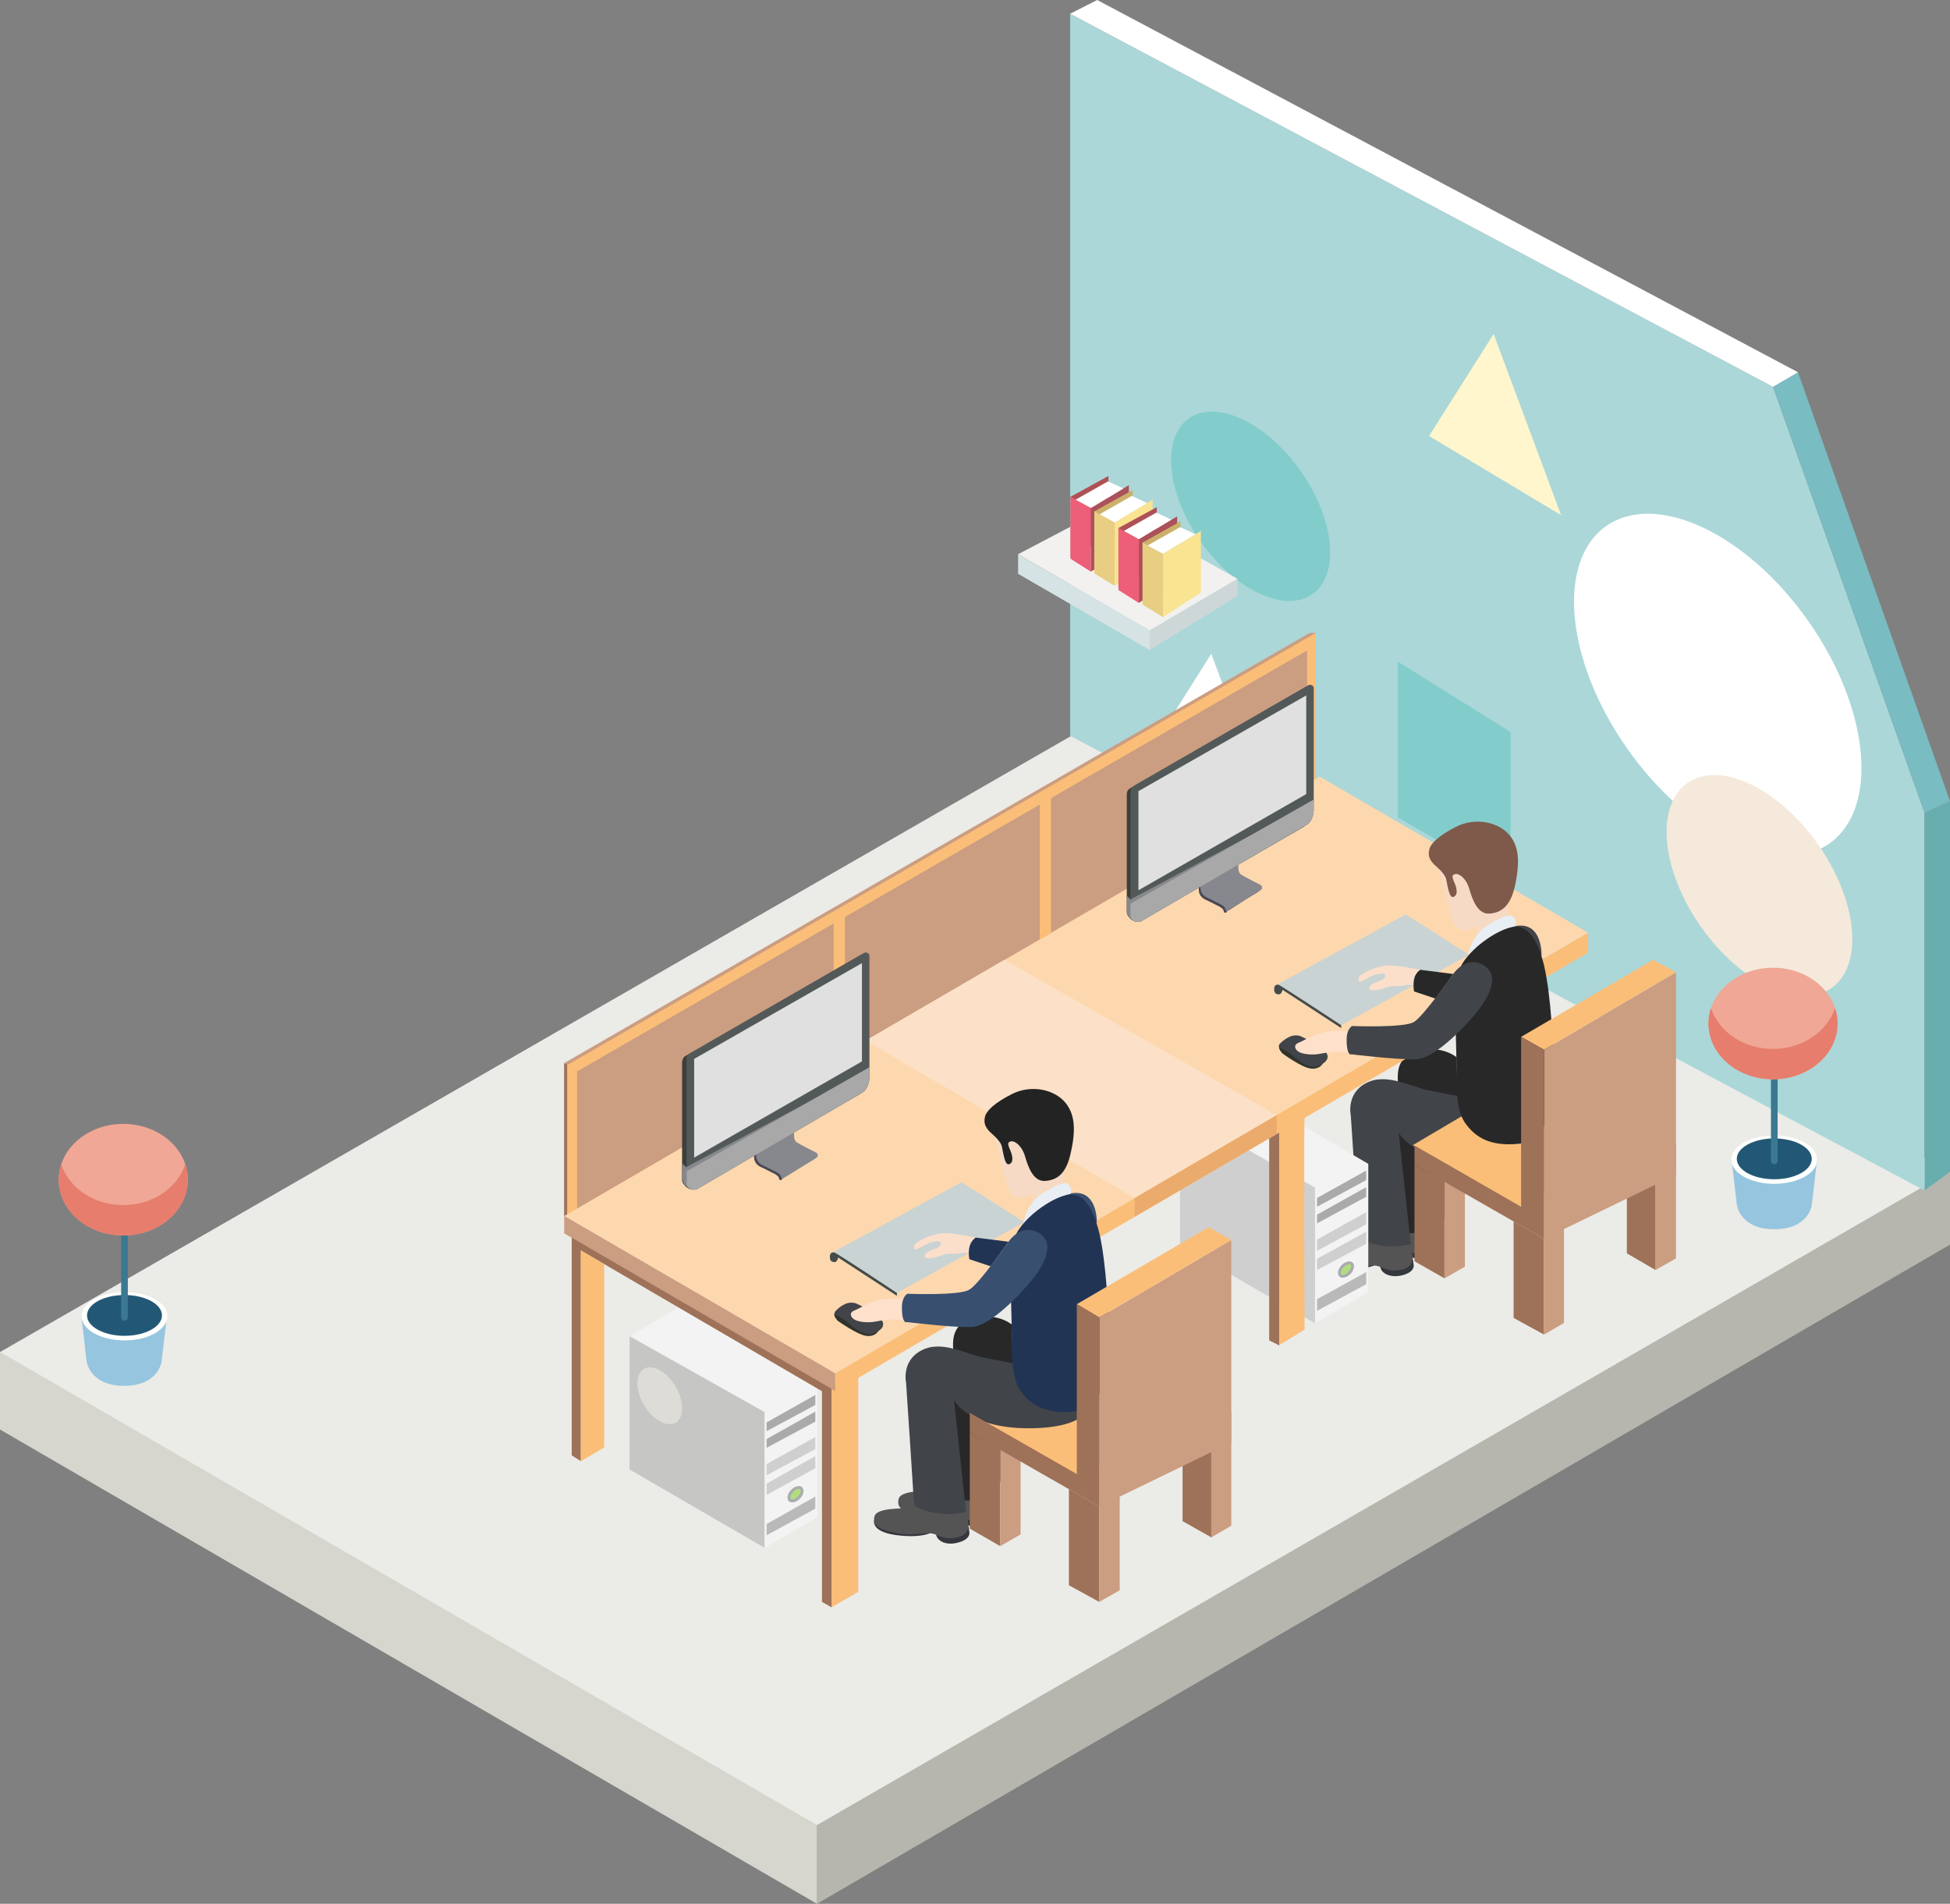 <?xml version="1.0" encoding="utf-8"?>
<!-- Generator: Adobe Illustrator 19.1.1, SVG Export Plug-In . SVG Version: 6.00 Build 0)  -->
<svg version="1.1" id="Layer_1" xmlns="http://www.w3.org/2000/svg" xmlns:xlink="http://www.w3.org/1999/xlink" x="0px" y="0px"
	 viewBox="0 0 468.3 457.2" style="enable-background:new 0 0 468.3 457.2;" xml:space="preserve">
<rect x="0" y="0" width="468.3" height="457.2" fill="#808080" stroke="none"/>
<style type="text/css">
	.st0{fill:#B6B6AE;}
	.st1{fill:#D6D6CE;}
	.st2{fill:#EBEBE7;}
	.st3{fill:#ABD7D8;}
	.st4{fill:#69AEAF;}
	.st5{fill:#79BCC2;}
	.st6{fill:#FFFFFF;}
	.st7{fill:#F5E9DB;}
	.st8{fill:#83CCCC;}
	.st9{fill:#FFF6CE;}
	.st10{fill:#34373D;}
	.st11{fill:#545454;}
	.st12{fill:#282828;}
	.st13{fill:#414449;}
	.st14{fill:#DDDCD7;}
	.st15{fill:#F3F3F3;}
	.st16{fill:#CFCFCF;}
	.st17{fill:#AAAAAA;}
	.st18{fill:#B9B9B9;}
	.st19{fill:#AAACAF;}
	.st20{fill:#B2DC7F;}
	.st21{fill:#FDD8AE;}
	.st22{fill:#FBBE78;}
	.st23{fill:#CB9D81;}
	.st24{fill:#9E7258;}
	.st25{fill:#C6C6C4;}
	.st26{fill:#C9D3D3;}
	.st27{fill:#464B49;}
	.st28{fill:#FCE1C8;}
	.st29{fill:#213454;}
	.st30{fill:#FBDFCB;}
	.st31{fill:#384F70;}
	.st32{fill:#E8EEF4;}
	.st33{fill:#F7DAC5;}
	.st34{fill:#232323;}
	.st35{fill:#30332C;}
	.st36{fill:#FFE0CB;}
	.st37{fill:#3D3F3B;}
	.st38{fill:#535959;}
	.st39{fill:#87888E;}
	.st40{fill:#4B4855;}
	.st41{fill:#A8A8A8;}
	.st42{fill:#E0E0E0;}
	.st43{fill:#7F594A;}
	.st44{fill:#EAAB6C;}
	.st45{fill:#F2F1EF;}
	.st46{fill:#AF5056;}
	.st47{fill:#ED5F79;}
	.st48{fill:#AB515A;}
	.st49{fill:#CCB06A;}
	.st50{fill:#E8CE82;}
	.st51{fill:#F9E491;}
	.st52{fill:#CED7D8;}
	.st53{fill:#D6E3E5;}
	.st54{fill:#96C5DF;}
	.st55{fill:#FFFFFD;}
	.st56{fill:#225875;}
	.st57{fill:#3B7893;}
	.st58{fill:#F0A795;}
	.st59{fill:#E67D6D;}
</style>
<polygon class="st0" points="196.2,457.2 196.2,438.2 468.3,281.3 468.3,298.9 "/>
<polygon class="st1" points="0,324.6 196.2,438.2 196.2,457.2 0,343.3 "/>
<polygon class="st2" points="0,324.7 263.4,173.2 468.3,281.3 196.2,438.3 "/>
<polygon class="st3" points="462.2,285.9 257,176.7 257,3.3 425.8,92.9 462.2,195.2 "/>
<polygon class="st4" points="462.2,285.9 468.3,281.4 468.3,192.4 462.2,195.2 "/>
<polygon class="st5" points="425.8,92.9 431.8,89.4 468.3,192.4 462.2,195.2 "/>
<polygon class="st6" points="257,3.3 263.5,0 431.8,89.4 425.8,92.9 "/>
<ellipse transform="matrix(0.818 -0.575 0.575 0.818 -19.573 267.141)" class="st6" cx="412.6" cy="164.5" rx="26.6" ry="46.6"/>
<ellipse transform="matrix(0.818 -0.575 0.575 0.818 -45.451 281.67)" class="st7" cx="422.6" cy="212.7" rx="17.2" ry="30.1"/>
<ellipse transform="matrix(0.818 -0.575 0.575 0.818 -15.301 194.849)" class="st8" cx="300.4" cy="121.6" rx="14.7" ry="25.8"/>
<polygon class="st9" points="343.2,104.7 358.7,80.2 374.9,123.7 "/>
<polygon class="st6" points="281,172.7 290.9,157 301.3,184.9 "/>
<polygon class="st8" points="335.7,158.9 335.7,196.3 362.8,212.1 362.8,175.8 "/>
<g>
	<path class="st10" d="M345.1,298.1l0.2,1.5c0,0,0.4,1.7-2.9,2.5c-3.3,0.7-5.2-0.9-5.1-2.3C337.5,298.4,345.1,298.1,345.1,298.1z"/>
	<path class="st11" d="M344.7,294.7c0,0,0.3,1.5,0.4,2.5c0.1,1,0.3,3.1-3,3.7s-4.3-1.1-6.4-1.1c-2.1,0-4.6,0.7-8.2-0.1
		c-3.9-0.9-5.4-1.7-4.9-3.9s6.6-1.8,8.1-2.1s1.8-0.3,1.8-0.3S337.4,296.3,344.7,294.7z"/>
</g>
<path class="st12" d="M350,263.1l-0.2-9.2c0,0-3.1-2.7-8.4-1.7c-5.3,1-6.1,4.2-5.6,8.5c0.4,4.3-1,35.5-1,35.5s5.9-0.2,9.9,0
	S350,263.1,350,263.1z"/>
<path class="st13" d="M368.6,273.1c0,0-0.2,5.7-14.8,5.7s-17.9-6.8-17.9-6.8l2.9,26.9c0,0-1,1.5-6.4,1.5s-6.1-2.9-6.2-5
	c-0.1-2.1-1.8-27.5-1.8-27.5s-1.2-5.3,3.7-7.8c4.9-2.6,10.9,1,15.2,1.8s6.7,1.3,6.7,1.3L368.6,273.1z"/>
<path class="st10" d="M339.3,302.3l0.2,1.5c0,0,0.4,1.7-2.9,2.5c-3.3,0.7-5.2-0.9-5.1-2.3C331.6,302.5,339.3,302.3,339.3,302.3z"/>
<path class="st10" d="M330.6,303.6c0,0-1.8,1.4-7.4,0.9c-5.6-0.5-6.7-2.2-6.6-3.6C316.8,299.6,330.6,303.6,330.6,303.6z"/>
<path class="st11" d="M338.8,298.8c0,0,0.3,1.5,0.4,2.5s0.3,3.1-3,3.7c-3.3,0.6-4.3-1.1-6.4-1.1c-2.1,0-4.6,0.7-8.2-0.1
	c-3.9-0.9-5.4-1.7-4.9-3.9c0.5-2.2,6.6-1.8,8.1-2.1c1.5-0.2,1.8-0.3,1.8-0.3S331.5,300.5,338.8,298.8z"/>
<ellipse transform="matrix(-0.861 0.508 -0.508 -0.861 675.032 361.499)" class="st14" cx="288.2" cy="272.9" rx="4.4" ry="7.5"/>
<polygon class="st15" points="151.2,320.9 162.9,314 196.3,333.5 196.3,364.3 183.6,371.7 183.6,339.1 "/>
<g>
	<polygon class="st15" points="283.4,267 295.2,260 328.6,279.5 328.6,310.3 315.8,317.8 315.8,285.2 	"/>
	<polygon class="st16" points="315.8,317.8 315.8,285.2 283.4,267 283.4,299 	"/>
	<polygon class="st17" points="316.3,289.8 316.3,287.7 328.1,281.1 328.1,283.4 	"/>
	<polygon class="st17" points="316.3,293.8 316.3,291.7 328.1,285.1 328.1,287.4 	"/>
	<polygon class="st16" points="316.3,300.4 316.3,297.7 328.1,291.1 328.1,294 	"/>
	<polygon class="st16" points="316.3,305 316.3,302.3 328.1,295.8 328.1,298.7 	"/>
	<polygon class="st18" points="316.3,314.8 316.3,312 328.1,305.5 328.1,308.4 	"/>
	
		<ellipse transform="matrix(-0.723 -0.691 0.691 -0.723 346.165 748.593)" class="st19" cx="323.1" cy="304.9" rx="1.5" ry="2.3"/>
	
		<ellipse transform="matrix(-0.723 -0.691 0.691 -0.723 346.165 748.593)" class="st20" cx="323.1" cy="304.9" rx="0.8" ry="1.6"/>
</g>
<polygon class="st21" points="135.5,292 316.9,186.5 381.4,224 200.6,329.8 "/>
<polygon class="st22" points="199.7,333.5 199.7,386 206.1,382.3 206.1,330.2 "/>
<polygon class="st23" points="200.6,329.8 200.6,334.1 135.5,296.2 135.5,292 "/>
<polygon class="st22" points="200.6,334.1 200.6,329.8 381.4,224 381.4,228.8 "/>
<polygon class="st24" points="199.7,386 197.4,384.7 197.4,334.1 139.5,300.3 139.5,350.9 137.3,349.5 137.3,297.2 199.7,333.5 "/>
<polygon class="st22" points="145.1,303.6 145.1,347.6 139.5,350.9 139.5,300.3 "/>
<polygon class="st23" points="135.5,292 135.5,255.3 314.5,152 316,152 315.4,187.4 "/>
<polygon class="st22" points="136.2,291.6 136.2,255.8 316,152 316,187 "/>
<polygon class="st23" points="138.6,290.2 138.6,257.3 313.9,156.2 313.9,188.2 "/>
<polygon class="st24" points="136.2,255.8 135.5,255.3 135.5,292 136.2,291.6 "/>
<polygon class="st25" points="183.6,371.7 183.6,339.1 151.2,320.9 151.2,352.9 "/>
<ellipse transform="matrix(-0.861 0.508 -0.508 -0.861 465.009 543.165)" class="st14" cx="158.4" cy="335" rx="4.4" ry="7.5"/>
<polygon class="st17" points="184.1,343.7 184.1,341.6 195.8,335 195.8,337.4 "/>
<polygon class="st17" points="184.1,347.7 184.1,345.6 195.8,339 195.8,341.4 "/>
<polygon class="st16" points="184.1,354.3 184.1,351.6 195.8,345.1 195.8,348 "/>
<polygon class="st16" points="184.1,359 184.1,356.3 195.8,349.7 195.8,352.6 "/>
<polygon class="st18" points="184.1,368.7 184.1,366 195.8,359.4 195.8,362.3 "/>
<ellipse transform="matrix(-0.723 -0.691 0.691 -0.723 81.069 750.235)" class="st19" cx="190.9" cy="358.9" rx="1.5" ry="2.3"/>
<ellipse transform="matrix(-0.723 -0.691 0.691 -0.723 81.069 750.235)" class="st20" cx="190.9" cy="358.9" rx="0.8" ry="1.6"/>
<path class="st22" d="M313.3,268.4c-0.2,0.1,0,50.9,0,50.9l-6.2,3.8V272L313.3,268.4z"/>
<polygon class="st24" points="304.8,273.4 304.8,321.9 307.2,323.1 307.2,272 "/>
<polygon class="st22" points="249.7,225.6 252.4,224.1 252.4,190.9 249.7,190.9 "/>
<polygon class="st22" points="200.2,254.3 202.9,252.9 202.9,219.7 200.2,219.7 "/>
<polygon class="st26" points="215.4,310.5 200.1,300.7 230.9,283.9 246,293.5 "/>
<path class="st27" d="M215.4,310.5v0.7l-14.1-9.2c0,0-0.2,1.2-1,1.1c-1-0.1-1-0.8-1-1.4c0-0.6,0.4-1.1,1.1-0.9
	S215.4,310.5,215.4,310.5z"/>
<g>
	<path class="st10" d="M238.4,362.4l0.2,1.5c0,0,0.4,1.7-2.9,2.5c-3.3,0.7-5.2-0.9-5.1-2.3C230.7,362.6,238.4,362.4,238.4,362.4z"/>
	<path class="st11" d="M237.9,358.9c0,0,0.3,1.5,0.4,2.5c0.1,1,0.3,3.1-3,3.7c-3.3,0.6-4.3-1.1-6.4-1.1c-2.1,0-4.6,0.7-8.2-0.1
		c-3.9-0.9-5.4-1.7-4.9-3.9c0.5-2.2,6.6-1.8,8.1-2.1c1.5-0.2,1.8-0.3,1.8-0.3S230.7,360.6,237.9,358.9z"/>
</g>
<path class="st12" d="M243.2,327.3l-0.2-9.2c0,0-3.1-2.7-8.4-1.7c-5.3,1-6.1,4.2-5.6,8.5c0.4,4.3-1,35.5-1,35.5s5.9-0.2,9.9,0
	C241.8,360.6,243.2,327.3,243.2,327.3z"/>
<polygon class="st22" points="232.5,339.3 260.8,322.5 295.5,337.1 258.2,354 "/>
<polygon class="st24" points="264,361.8 264,384.7 256.7,380.7 256.7,357.6 "/>
<polygon class="st28" points="306.6,267.8 241.2,230.5 207.9,249.9 272.5,287.7 "/>
<polygon class="st23" points="268.9,381.9 268.9,358 264,361.5 264,384.7 "/>
<polygon class="st24" points="240.2,348 240.2,371.3 232.9,367.1 232.9,344 "/>
<polygon class="st23" points="245.1,368.5 245.1,346.7 240.2,348 240.2,371.3 "/>
<polygon class="st24" points="290.9,342.4 290.9,369.2 284,365.3 284,347.2 "/>
<polygon class="st23" points="290.9,369.2 295.7,366.4 295.7,338.9 290.9,342.4 "/>
<path class="st29" d="M242.2,298.2l-7.9-1c0,0-1.2,0.6-1.5,2.3c-0.3,1.7,0,2.9,0,2.9l5.1,1.7C237.9,304.1,239.6,301.9,242.2,298.2z"
	/>
<path class="st30" d="M234.3,297.2c0,0-5.8-1.3-8.2-1c-2.5,0.3-4.7,1.4-5.8,2.1s-1,1.9-0.2,1.7c0.8-0.2,1.8-1,2.8-1.4s2.9-0.7,3-0.3
	c0.1,0.5,0,1.2-1.4,1.6c-1.4,0.5-2.6,1.2-2.4,1.8c0.2,0.7,1.8,0.6,4-0.2c2.2-0.8,2.7-0.1,4.2-0.5c1-0.3,2.3-0.1,2.3-0.1
	S232.4,298.6,234.3,297.2z"/>
<path class="st31" d="M255.8,287c0,0,3.4-1.5,5.6,0.6c2.2,2.1,2,6.1,2,6.1L255.8,287z"/>
<path class="st32" d="M245.8,293.8c0,0,0.4-4.8,5.1-7.6c4.4-2.7,5.6-2.2,6-1.4c0.5,0.7,0.4,1.9,0,2
	C256.5,286.8,251.2,288,245.8,293.8z"/>
<path class="st33" d="M255.4,284.1l-0.1-2.9c0,0-12.2-8.5-14.2-8.9c-2.1-0.4-2.2,0.7-2.2,0.7s2.1,8.8,2.7,10.7
	c0.6,1.9,1.1,3.7,3,3.9c1.9,0.2,2.9-0.9,3.3-0.9c0.4,0.1,0.1,1.8,0.1,1.8s2.2-3,7.2-4.5"/>
<path class="st34" d="M237.8,271.9c0,0,2.2,1.8,2.7,3.1c0.4,1.3,0.7,4.9,1.8,4.6c1.1-0.3,1-1.8,0.3-3.4c-0.7-1.6-0.6-1.9,0.2-2.1
	c0.8-0.2,2.6,0.9,3.4,3.7c0.8,2.8,2.1,6,4.8,5.8c2.8-0.2,5.1-1.6,6.2-7c1.2-5.4,1-9.4-1.8-12.3c-2.9-2.9-8.1-3.7-12.3-1.6
	c-4.2,2.1-6.1,4-6.5,5.3C236.1,269.7,236.7,270.8,237.8,271.9z"/>
<path class="st35" d="M210.9,319.7c0,0-0.7,1.4-2.9,1.1c-2.2-0.3-6.8-3.6-6.8-3.6s-1.1-1.1-0.8-1.8
	C200.8,314.7,210.9,319.7,210.9,319.7z"/>
<path class="st13" d="M261.8,337.3c0,0-0.2,5.7-14.8,5.7c-14.6,0-17.9-6.8-17.9-6.8l2.9,26.9c0,0-1,1.5-6.4,1.5
	c-5.3,0-6.1-2.9-6.2-5c-0.1-2.1-1.8-27.5-1.8-27.5s-1.2-5.3,3.7-7.8c4.9-2.6,10.9,1,15.2,1.8c4.3,0.8,6.7,1.3,6.7,1.3L261.8,337.3z"
	/>
<path class="st10" d="M232.6,366.5l0.2,1.5c0,0,0.4,1.7-2.9,2.5s-5.2-0.9-5.1-2.3C224.9,366.7,232.6,366.5,232.6,366.5z"/>
<path class="st10" d="M223.9,367.9c0,0-1.8,1.4-7.4,0.9c-5.6-0.5-6.7-2.2-6.6-3.6S223.9,367.9,223.9,367.9z"/>
<path class="st11" d="M232.1,363.1c0,0,0.3,1.5,0.4,2.5s0.3,3.1-3,3.7c-3.3,0.6-4.3-1.1-6.4-1.1s-4.6,0.7-8.2-0.1
	c-3.9-0.9-5.4-1.7-4.9-3.9c0.5-2.2,6.6-1.8,8.1-2.1s1.8-0.3,1.8-0.3S224.8,364.7,232.1,363.1z"/>
<path class="st29" d="M242.6,304.2c0,0-0.7-5.2,2.4-9.4s8.8-7.6,11.7-7.9c2.9-0.3,5.5,1.9,7.3,9.2c1.7,7.3,2.3,19.6,2.4,27.1
	s-2,15.2-8.7,15.8c-6.6,0.6-10.2-1.5-12.7-5.1c-2.4-3.5-2-11.2-2-13.1S242.6,304.2,242.6,304.2z"/>
<path class="st13" d="M210.9,319.7c-1.1,0.7-2.2,1.1-4.1,0.2c-2-1-3-2.4-4.4-3.2c-1.4-0.8-2.6-1-1.6-2s3-2.6,5.2-1.5
	C208.1,314.3,214.8,317.2,210.9,319.7z"/>
<path class="st36" d="M218.7,312.2c0,0-4.5-0.7-7.5,0c-2.9,0.7-4.7,2-6,2.5c-1.3,0.5-1,1.6,0,2.2s3.3,0.8,4.9,0.5
	c1.6-0.3,5-0.9,7-0.2S218.7,312.2,218.7,312.2z"/>
<path class="st31" d="M242.2,298.2c0,0,3-4.6,7.3-2.1c4.3,2.5,0.8,8.3-1.6,11.2c-2.3,2.9-10,11.3-14.7,11.4s-15.4-1.2-15.4-1.2
	s-1.2,0.7-1.2-3.6c0-2.5,1.3-3.2,1.3-3.2s12.7,0.5,14.9-1C235.1,308.4,242.2,298.2,242.2,298.2z"/>
<polygon class="st23" points="264,316.4 264,361.8 295.7,346.4 295.7,297.8 "/>
<polygon class="st22" points="264,316.4 295.7,297.8 290.3,294.7 258.6,313.2 "/>
<polygon class="st24" points="258.6,313.2 264,316.4 264,361.8 232.9,344 232.9,339.3 258.6,354 "/>
<g>
	<path class="st37" d="M164.8,253.5l41.8-24.1c0.5-0.2,1.2,0.2,1.2,0.7v25.7v1v2.5c0,0.7-0.2,3.1-2.1,3.9l-38.4,22.2
		c-1.5,1-3.5-0.9-3.5-2v-1.9v-24.8v-1.7C163.9,254.4,164.1,253.8,164.8,253.5z"/>
	<path class="st38" d="M165.8,252.9l41.8-24.1c0.5-0.2,1.2,0.2,1.2,0.7v25.7v1v2.5c0,0.7-0.2,3.1-2.1,3.9l-38.8,22.7
		c-1.5,1-3,0-3-1.1v-3.2v-24.8v-1.7C164.8,253.9,165,253.3,165.8,252.9z"/>
	<path class="st39" d="M164.8,280.3l43.1-23v1.9c0,0.7-0.2,3.1-2.1,3.9l-38.2,22.2c-1.8,1-3.7-0.8-3.7-2.2V280v-0.5L164.8,280.3z"/>
	<path class="st40" d="M190,271.3v1.5c0,0-0.1,1.3,0.6,1.8c0.9,0.6,4.7,2.5,4.7,2.5s1.1,0.7-0.3,1.5c-0.9,0.5-4.4,2.7-6.4,4
		c-0.3,0.2-0.5,0.3-0.7,0.4c0,0.2-0.2,0.4-0.4,0.4c-0.2,0-0.3-0.1-0.4-0.2c0,0,0,0,0,0c0,0,0,0,0-0.1c0,0,0,0,0-0.1
		c-0.1-0.4-0.3-0.6-0.9-1c-1.1-0.6-3.6-1.8-3.6-1.8s-1.5-0.6-1.5-2.3c0-0.9,0-1.4,0-1.4L190,271.3z"/>
	<path class="st39" d="M190.7,271v1.5c0,0-0.1,1.3,0.6,1.8c0.9,0.6,4.7,2.5,4.7,2.5s1.1,0.7-0.3,1.5c-1.3,0.8-8,4.9-8,4.9
		s0.1-1-1-1.6c-1.1-0.6-3.6-1.8-3.6-1.8s-1.5-0.6-1.5-2.3c0-0.9,0-1.4,0-1.4L190.7,271z"/>
	<path class="st41" d="M208.8,256.3v2.4c0,0.7-0.2,3.1-2.1,3.9l-38.8,22.7c-1.5,1-3,0-3-1.1v-2.9L208.8,256.3z"/>
	<polygon class="st42" points="207,231.3 207,254.9 166.7,278 166.7,254.3 	"/>
</g>
<polygon class="st26" points="322.1,246.2 306.8,236.4 337.6,219.6 352.8,229.3 "/>
<path class="st27" d="M322.1,246.2v0.7l-14.1-9.2c0,0-0.2,1.2-1,1.1c-1-0.1-1-0.8-1-1.4s0.4-1.1,1.1-0.9
	C307.8,236.8,322.1,246.2,322.1,246.2z"/>
<polygon class="st22" points="339.3,275 367.6,258.3 402.3,272.9 364.9,289.7 "/>
<polygon class="st24" points="370.8,297.5 370.8,320.5 363.5,316.5 363.5,293.3 "/>
<polygon class="st23" points="375.6,317.7 375.6,293.7 370.8,297.2 370.8,320.5 "/>
<polygon class="st24" points="346.9,283.7 346.9,307 339.7,302.9 339.7,279.7 "/>
<polygon class="st23" points="351.8,304.2 351.8,282.5 346.9,283.7 346.9,307 "/>
<polygon class="st24" points="397.6,278.1 397.6,305 390.7,301 390.7,283 "/>
<polygon class="st23" points="397.6,305 402.5,302.2 402.5,274.7 397.6,278.1 "/>
<path class="st12" d="M349,233.9l-7.9-1c0,0-1.2,0.6-1.5,2.3s0,2.9,0,2.9l5.1,1.7C344.6,239.9,346.4,237.7,349,233.9z"/>
<path class="st30" d="M341,232.9c0,0-5.8-1.3-8.2-1s-4.7,1.4-5.8,2.1c-1.1,0.7-1,1.9-0.2,1.7c0.8-0.2,1.8-1,2.8-1.4
	c1-0.4,2.9-0.7,3-0.3c0.1,0.5,0,1.2-1.4,1.6c-1.4,0.5-2.6,1.2-2.4,1.8s1.8,0.6,4-0.2c2.2-0.8,2.7-0.1,4.2-0.5c1-0.3,2.3-0.1,2.3-0.1
	S339.1,234.3,341,232.9z"/>
<path class="st13" d="M362.6,222.8c0,0,3.4-1.5,5.6,0.6c2.2,2.1,2,6.1,2,6.1L362.6,222.8z"/>
<path class="st32" d="M352.6,229.5c0,0,0.4-4.8,5.1-7.6c4.4-2.7,5.6-2.2,6-1.4c0.5,0.7,0.4,1.9,0,2S357.9,223.8,352.6,229.5z"/>
<path class="st33" d="M362.2,219.9L362,217c0,0-12.2-8.5-14.2-8.9c-2.1-0.4-2.2,0.7-2.2,0.7s2.1,8.8,2.7,10.7c0.6,1.9,1.1,3.7,3,3.9
	c1.9,0.2,2.9-0.9,3.3-0.9s0.1,1.8,0.1,1.8s2.2-3,7.2-4.5"/>
<path class="st43" d="M344.5,207.7c0,0,2.2,1.8,2.7,3.1c0.4,1.3,0.7,4.9,1.8,4.6s1-1.8,0.3-3.4c-0.7-1.6-0.6-1.9,0.2-2.1
	c0.8-0.2,2.6,0.9,3.4,3.7c0.8,2.8,2.1,6,4.8,5.8s5.1-1.6,6.2-7s1-9.4-1.8-12.3c-2.9-2.9-8.1-3.7-12.3-1.6s-6.1,4-6.5,5.3
	C342.8,205.5,343.4,206.6,344.5,207.7z"/>
<path class="st35" d="M317.6,255.5c0,0-0.7,1.4-2.9,1.1S308,253,308,253s-1.1-1.1-0.8-1.8C307.5,250.4,317.6,255.5,317.6,255.5z"/>
<path class="st12" d="M349.4,239.9c0,0-0.7-5.2,2.4-9.4s8.8-7.6,11.7-7.9c2.9-0.3,5.5,1.9,7.3,9.2c1.7,7.3,2.3,19.6,2.4,27.1
	s-2,15.2-8.7,15.8c-6.6,0.6-10.2-1.5-12.7-5.1s-2-11.2-2-13.1S349.4,239.9,349.4,239.9z"/>
<path class="st13" d="M317.6,255.5c-1.1,0.7-2.2,1.1-4.1,0.2s-3-2.4-4.4-3.2c-1.4-0.8-2.6-1-1.6-2c1-0.9,3-2.6,5.2-1.5
	C314.8,250.1,321.6,252.9,317.6,255.5z"/>
<path class="st36" d="M325.4,247.9c0,0-4.5-0.7-7.5,0c-2.9,0.7-4.7,2-6,2.5s-1,1.6,0,2.2s3.3,0.8,4.9,0.5s5-0.9,7-0.2
	C325.9,253.5,325.4,247.9,325.4,247.9z"/>
<path class="st13" d="M349,233.9c0,0,3-4.6,7.3-2.1c4.3,2.5,0.8,8.3-1.6,11.2c-2.3,2.9-10,11.3-14.7,11.4
	c-4.7,0.1-15.4-1.2-15.4-1.2s-1.2,0.7-1.2-3.6c0-2.5,1.3-3.2,1.3-3.2s12.7,0.5,14.9-1C341.8,244.1,349,233.9,349,233.9z"/>
<polygon class="st23" points="370.8,252.1 370.8,297.5 402.5,282.1 402.5,233.5 "/>
<polygon class="st22" points="370.8,252.1 402.5,233.5 397,230.5 365.3,249 "/>
<polygon class="st24" points="365.3,249 370.8,252.1 370.8,297.5 339.7,279.7 339.7,275.1 365.3,289.8 "/>
<g>
	<path class="st37" d="M271.6,189.2l41.8-24.1c0.5-0.2,1.2,0.2,1.2,0.7v25.7v1v2.5c0,0.7-0.2,3.1-2.1,3.9l-38.4,22.2
		c-1.5,1-3.5-0.9-3.5-2v-1.9v-24.8v-1.7C270.6,190.2,270.8,189.6,271.6,189.2z"/>
	<path class="st38" d="M272.5,188.6l41.8-24.1c0.5-0.2,1.2,0.2,1.2,0.7v25.7v1v2.5c0,0.7-0.2,3.1-2.1,3.9L274.5,221
		c-1.5,1-3,0-3-1.1v-3.2v-24.8v-1.7C271.5,189.6,271.8,189,272.5,188.6z"/>
	<path class="st39" d="M271.5,216l43.1-23v1.9c0,0.7-0.2,3.1-2.1,3.9l-38.2,22.2c-1.8,1-3.7-0.8-3.7-2.2v-3.2v-0.5L271.5,216z"/>
	<path class="st40" d="M296.8,207.1v1.5c0,0-0.1,1.3,0.6,1.8c0.9,0.6,4.7,2.5,4.7,2.5s1.1,0.7-0.3,1.5c-0.9,0.5-4.4,2.7-6.4,4
		c-0.3,0.2-0.5,0.3-0.7,0.4c0,0.2-0.2,0.4-0.4,0.4c-0.2,0-0.3-0.1-0.4-0.2l0,0c0,0,0,0,0-0.1c0,0,0,0,0-0.1c-0.1-0.4-0.3-0.6-0.9-1
		c-1.1-0.6-3.6-1.8-3.6-1.8s-1.5-0.6-1.5-2.3c0-0.9,0-1.4,0-1.4L296.8,207.1z"/>
	<path class="st39" d="M297.4,206.7v1.5c0,0-0.1,1.3,0.6,1.8c0.9,0.6,4.7,2.5,4.7,2.5s1.1,0.7-0.3,1.5c-1.3,0.8-8,4.9-8,4.9
		s0.1-1-1-1.6c-1.1-0.6-3.6-1.8-3.6-1.8s-1.5-0.6-1.5-2.3c0-0.9,0-1.4,0-1.4L297.4,206.7z"/>
	<path class="st41" d="M315.5,192v2.4c0,0.7-0.2,3.1-2.1,3.9L274.5,221c-1.5,1-3,0-3-1.1v-2.9L315.5,192z"/>
	<polygon class="st42" points="313.7,167 313.7,190.7 273.4,213.8 273.4,190 	"/>
</g>
<polygon class="st44" points="306.6,267.8 306.6,272.3 272.5,292.2 272.5,287.7 "/>
<polygon class="st45" points="297.2,139 266.2,121.7 244.5,133.1 276.1,151.4 "/>
<polygon class="st46" points="257.1,119.3 266.2,114.3 266.2,128.6 257.1,134 "/>
<polygon class="st47" points="262,122 262,137.3 257.1,134.2 257.1,119.3 "/>
<polygon class="st48" points="262,122 271.1,116.5 271.1,131.3 262,137.3 "/>
<polygon class="st6" points="269.8,117.3 266.1,115.6 258.3,120 262,122 "/>
<polygon class="st49" points="262.8,122.8 272,117.7 272,132 262.8,137.6 "/>
<polygon class="st50" points="267.7,125.5 267.7,140.7 262.8,137.7 262.8,122.8 "/>
<polygon class="st51" points="267.7,125.5 276.8,120 276.8,134.8 267.7,140.7 "/>
<polygon class="st6" points="275.5,120.8 271.8,119.1 264.1,123.5 267.7,125.5 "/>
<polygon class="st52" points="297.2,139 297.2,143.1 276.1,156.1 276.1,151.4 "/>
<polygon class="st53" points="276.1,151.4 244.5,133.1 244.5,137.8 276.1,156.1 "/>
<polygon class="st46" points="268.6,126.8 277.8,121.8 277.8,136.1 268.6,141.5 "/>
<polygon class="st47" points="273.5,129.5 273.5,144.8 268.6,141.7 268.6,126.8 "/>
<polygon class="st48" points="273.5,129.5 282.7,124 282.7,138.8 273.5,144.8 "/>
<polygon class="st6" points="281.3,124.8 277.7,123.1 269.9,127.5 273.5,129.5 "/>
<polygon class="st49" points="274.4,130.3 283.5,125.2 283.5,139.5 274.4,145.1 "/>
<polygon class="st50" points="279.3,133 279.3,148.2 274.4,145.2 274.4,130.3 "/>
<polygon class="st51" points="279.3,133 288.4,127.5 288.4,142.3 279.3,148.2 "/>
<polygon class="st6" points="287.1,128.3 283.4,126.6 275.6,131 279.3,133 "/>
<g>
	<path class="st54" d="M19.6,316.5l1.2,10.4c0,0,0.7,5.9,9,5.9s9-5.8,9-5.8l1.3-11L19.6,316.5z"/>
	<ellipse class="st55" cx="29.9" cy="316.1" rx="10.3" ry="5.8"/>
	<ellipse class="st56" cx="29.9" cy="315.9" rx="9" ry="4.9"/>
	<path class="st57" d="M30.7,295.3h-1.6v21h0c0,0,0,0.1,0,0.1c0,0.4,0.4,0.8,0.8,0.8c0.4,0,0.8-0.4,0.8-0.8c0,0,0-0.1,0-0.1h0V295.3
		z"/>
	<ellipse class="st58" cx="29.6" cy="283.3" rx="15.5" ry="13.4"/>
	<path class="st59" d="M29.6,289.4c-7.1,0-13-4.1-14.9-9.8c-0.4,1.2-0.6,2.4-0.6,3.7c0,7.4,6.9,13.4,15.5,13.4s15.5-6,15.5-13.4
		c0-1.3-0.2-2.5-0.6-3.7C42.6,285.3,36.7,289.4,29.6,289.4z"/>
</g>
<g>
	<path class="st54" d="M415.9,278.9l1.2,10.4c0,0,0.7,5.9,9,5.9s9-5.8,9-5.8l1.3-11L415.9,278.9z"/>
	<ellipse class="st55" cx="426.1" cy="278.5" rx="10.3" ry="5.8"/>
	<ellipse class="st56" cx="426.1" cy="278.3" rx="9" ry="4.9"/>
	<path class="st57" d="M426.9,257.7h-1.6v21h0c0,0,0,0.1,0,0.1c0,0.4,0.4,0.8,0.8,0.8c0.4,0,0.8-0.4,0.8-0.8c0,0,0-0.1,0-0.1h0
		V257.7z"/>
	<ellipse class="st58" cx="425.8" cy="245.8" rx="15.5" ry="13.4"/>
	<path class="st59" d="M425.8,251.9c-7.1,0-13-4.1-14.9-9.8c-0.4,1.2-0.6,2.4-0.6,3.7c0,7.4,6.9,13.4,15.5,13.4
		c8.5,0,15.5-6,15.5-13.4c0-1.3-0.2-2.5-0.6-3.7C438.8,247.7,432.9,251.9,425.8,251.9z"/>
</g>
</svg>
